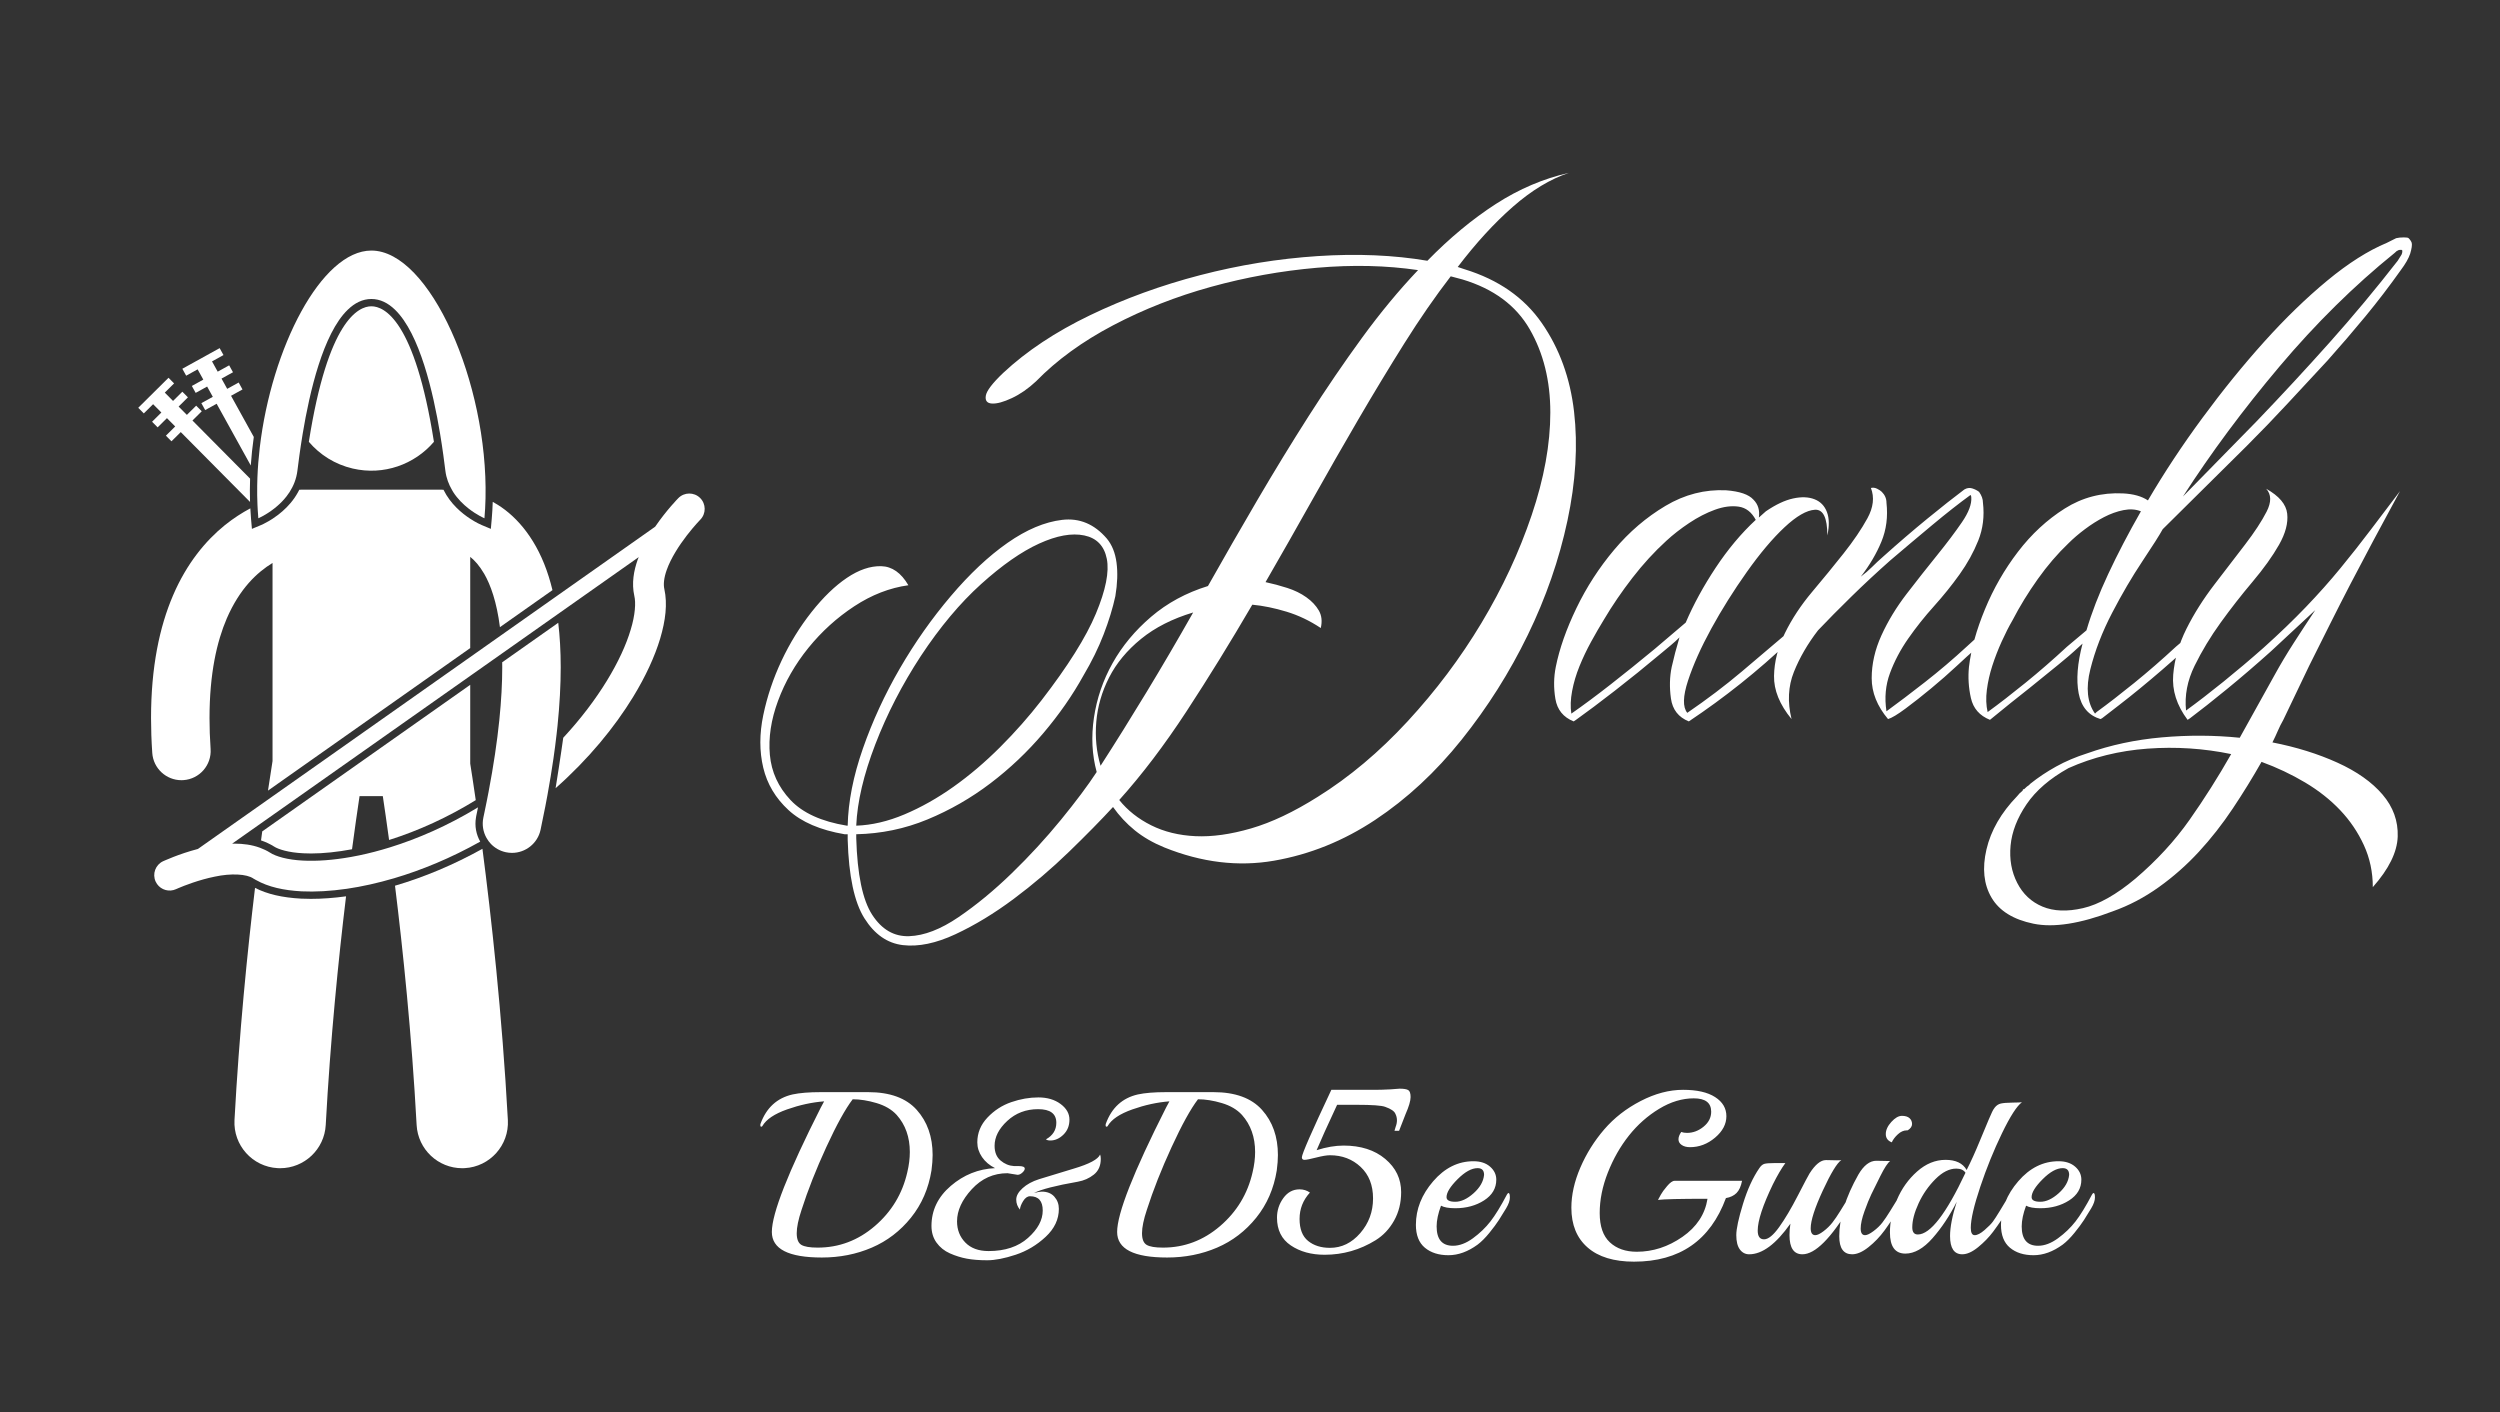 
		<svg xmlns="http://www.w3.org/2000/svg" xmlns:xlink="http://www.w3.org/1999/xlink" version="1.1" width="3222.766" height="1820.505">
			
			<rect width="100%" height="100%" fill="#333333" stroke="none"/>
			
			<g transform="scale(11.138) translate(10, 10)">
				<defs id="SvgjsDefs8431"/><g id="SvgjsG8432" featureKey="qbYkyi" fill="#fff" transform="matrix(1,0,0,1,0,0)"/><g id="SvgjsG8433" featureKey="PY3I9z" fill="#fff" transform="matrix(0.423,0,0,0.423,6,19)"><g><path d="M25.391,39.735l3.136-1.734l-1.048-1.896l-3.137,1.733l-1.553-2.808l3.137-1.734l-1.047-1.895l-3.137,1.734l-1.553-2.809   l3.137-1.734l-1.048-1.897l-10.211,5.644l1.048,1.897l3.136-1.734l1.552,2.809l-3.135,1.734l1.047,1.896l3.137-1.733l1.552,2.809   l-3.136,1.732l1.048,1.896l3.136-1.733l9.34,16.896c0.18-2.596,0.458-5.206,0.824-7.811L25.391,39.735z"/><path d="M4.068,42.036l2.26,2.277l-2.543,2.523l1.524,1.539l2.544-2.524l2.26,2.278l-2.545,2.522l1.525,1.539l2.545-2.523   l18.95,19.112c-0.068-2.097-0.059-4.228,0.016-6.375L14.834,46.5l2.544-2.523l-1.525-1.538l-2.545,2.522l-2.26-2.277l2.545-2.524   l-1.525-1.538l-2.545,2.523l-2.259-2.277l2.545-2.524l-1.525-1.538L0,43.021l1.525,1.538L4.068,42.036z"/><path d="M96.479,76.15l-2.523-1.055c-0.148-0.062-1.437-0.614-3.119-1.711c-2.33-1.52-5.415-4.089-7.275-7.861   c-0.011-0.023-0.022-0.047-0.032-0.07c-0.14-0.007-0.277-0.021-0.419-0.021H44.473c-0.141,0-0.278,0.014-0.417,0.021   c-0.112,0.231-0.229,0.456-0.351,0.677c-0.605,1.107-1.313,2.104-2.069,2.995c-0.701,0.826-1.441,1.561-2.179,2.208   c-0.403,0.353-0.805,0.683-1.199,0.984c-0.524,0.402-1.034,0.757-1.512,1.069c-0.349,0.228-0.678,0.429-0.986,0.61   c-1.177,0.691-2.014,1.051-2.131,1.1l-2.523,1.055l-0.24-2.726c-0.084-0.954-0.146-1.92-0.196-2.891   c-2.24,1.196-4.589,2.688-6.959,4.592c-5.266,4.247-10.447,10.501-14.169,19.181c-3.734,8.681-6.04,19.709-6.038,33.638   c0,3.029,0.107,6.2,0.335,9.52c0.289,4.222,3.805,7.453,7.975,7.453c0.183,0,0.368-0.006,0.553-0.019   c4.409-0.303,7.737-4.122,7.434-8.529c-0.204-2.971-0.297-5.775-0.297-8.425c0-12.185,2.007-20.967,4.735-27.314   c3.571-8.204,8.271-12.557,12.508-15.154v54.204c-0.252,1.566-0.686,4.321-1.243,8.086l2.604-1.835l20.264-14.282l32.465-22.88   V83.81c1.221,0.97,2.518,2.406,3.837,4.658c1.731,3.006,3.41,7.648,4.29,14.573l14.375-10.131   c-0.313-1.272-0.646-2.511-1.017-3.682c-3.068-9.818-8.436-16.241-14.009-19.698c-0.441-0.277-0.88-0.53-1.317-0.771   c-0.051,1.575-0.142,3.132-0.276,4.666L96.479,76.15z"/><path d="M44.576,177.323c-5.231-0.289-9.289-1.234-12.62-2.946c-2.089,17.41-4.323,39.667-5.62,63.528   c-0.374,6.894,4.912,12.785,11.806,13.159c0.231,0.013,0.461,0.018,0.689,0.018c6.592,0.001,12.108-5.159,12.47-11.822   c1.271-23.463,3.495-45.469,5.559-62.569c-3.296,0.449-6.521,0.695-9.63,0.695C46.324,177.387,45.438,177.364,44.576,177.323z"/><path d="M76.17,239.259c0.361,6.662,5.877,11.824,12.471,11.824c0.228,0,0.458-0.006,0.688-0.019   c6.893-0.374,12.177-6.265,11.806-13.159c-1.582-29.077-4.555-55.774-6.96-74.216c-7.812,4.349-15.936,7.76-23.92,10.096   C72.414,191.26,74.826,214.441,76.17,239.259z"/><path d="M90.836,118.818l-12.69,8.943l-11.763,8.29l-4.611,3.25l-14.162,9.98l-13.683,9.644c-0.109,0.803-0.219,1.622-0.331,2.465   c1.255,0.428,2.431,0.968,3.521,1.651c1.152,0.759,3.928,1.684,8.077,1.875c0.688,0.034,1.392,0.053,2.118,0.053   c3.366,0,7.209-0.412,11.184-1.154c0.745-5.579,1.42-10.263,1.949-13.805c0.038-0.25,0.074-0.49,0.11-0.729h6.362   c0.467,3.098,1.056,7.147,1.716,11.994c8.07-2.535,16.17-6.256,23.714-10.903c-0.657-4.54-1.186-7.947-1.511-9.989V118.818z"/><path d="M59.635,133.207l-20.177,14.22l-4.354,3.069L16.325,163.73c-5.357,1.398-9.334,3.307-9.51,3.35   c-2.11,0.977-3.027,3.481-2.048,5.593c0.107,0.233,0.236,0.454,0.38,0.658c1.149,1.631,3.335,2.261,5.21,1.391l0.002-0.001   c0,0,0.189-0.088,0.623-0.273c1.517-0.651,5.625-2.276,9.957-3.144c4.356-0.944,8.764-0.77,10.603,0.545   c0.218,0.136,0.45,0.254,0.674,0.381c3.415,1.93,7.604,2.829,12.456,3.097c3.753,0.18,7.947-0.051,12.439-0.704   c4.078-0.593,8.41-1.554,12.892-2.876c7.579-2.236,15.584-5.545,23.566-10.023c-1.101-1.942-1.559-4.251-1.159-6.597   c0.024-0.14,0.038-0.28,0.068-0.421c0.096-0.448,0.193-0.915,0.289-1.393c0.065-0.318,0.129-0.641,0.194-0.97   c-0.102,0.062-0.203,0.124-0.305,0.186c-8.005,4.846-16.149,8.395-23.752,10.755c-2.893,0.898-5.71,1.633-8.407,2.194   c-0.77,0.161-1.53,0.306-2.28,0.44c-4.937,0.882-9.414,1.189-13.115,0.995c-4.263-0.196-7.476-1.144-9.05-2.178   c-0.882-0.553-1.795-0.98-2.723-1.324c-2.281-0.845-4.661-1.129-6.961-1.136c-0.231,0.002-0.461,0.008-0.692,0.016l8.62-6.075   l9.862-6.95l17.252-12.159l7.572-5.337l4.273-3.012l17.58-12.389l8.689-6.124l15.107-10.647l22.307-15.721   c-0.085,0.223-0.186,0.436-0.268,0.661c-1.076,3.049-1.714,6.432-0.938,9.944c0.445,1.832,0.256,5.177-0.992,9.256   c-2.427,8.209-8.768,19.14-18.455,29.569c-0.142,1.002-0.316,2.219-0.515,3.579c-0.429,2.933-0.977,6.547-1.578,10.22   c9.02-7.969,16.138-16.677,21.205-24.961c3.426-5.61,5.92-11.024,7.412-15.983c1.47-4.967,2.027-9.469,1.14-13.535   c-0.302-1.264-0.112-3.126,0.657-5.262c1.121-3.191,3.438-6.756,5.477-9.392c1.019-1.323,1.962-2.427,2.642-3.19   c0.339-0.381,0.613-0.676,0.797-0.871c0.18-0.195,0.254-0.269,0.254-0.269c1.631-1.659,1.606-4.325-0.05-5.954   c-1.658-1.631-4.323-1.607-5.954,0.051c-0.104,0.109-3.225,3.273-6.339,7.816l-27.611,19.46l-14.612,10.298l-8.375,5.903   L59.635,133.207z"/><path d="M113.598,139.063c0.168-1.165,0.325-2.31,0.47-3.438c0.144-1.11,0.276-2.203,0.398-3.278   c0.084-0.741,0.17-1.483,0.244-2.208c0.001-0.011,0.003-0.023,0.004-0.034h0.002c0,0,0-0.001,0-0.001   c0.601-5.895,0.88-11.246,0.88-16.12c-0.001-4.43-0.243-8.448-0.674-12.14l-15.338,10.81c0.005,0.442,0.015,0.875,0.015,1.33   c0,4.263-0.247,9.075-0.8,14.49h0.001c0,0,0,0.001,0,0.001c-0.001,0.005-0.001,0.01-0.002,0.015   c-0.597,5.827-1.556,12.357-2.944,19.638c-0.172,0.9-0.351,1.814-0.537,2.738c-0.188,0.94-0.388,1.9-0.59,2.865   c-0.098,0.467-0.189,0.922-0.291,1.395c-0.427,1.995-0.064,3.97,0.869,5.615c0.33,0.583,0.726,1.128,1.191,1.612   c1.067,1.11,2.466,1.925,4.085,2.272c0.564,0.121,1.129,0.18,1.684,0.18c3.692,0,7.012-2.569,7.818-6.324   c0.469-2.188,0.896-4.309,1.3-6.392c0.2-1.031,0.391-2.049,0.576-3.055C112.591,145.566,113.138,142.243,113.598,139.063z"/><path d="M58.691,59.643c8.469,1.971,16.93-1.127,22.214-7.312c-5.229-33.258-13.582-37.083-17.113-37.083   c-3.531,0-11.884,3.825-17.113,37.083C49.691,55.869,53.819,58.509,58.691,59.643z"/><path d="M32.621,69.551c0.019,0.45,0.042,0.9,0.068,1.348c0.046,0.788,0.1,1.572,0.168,2.352c0,0,0.571-0.241,1.442-0.727   c0.781-0.436,1.805-1.08,2.892-1.928c0.026-0.021,0.053-0.042,0.079-0.063c0.254-0.2,0.507-0.409,0.765-0.631   c0.875-0.757,1.755-1.639,2.553-2.669c0.149-0.193,0.286-0.403,0.429-0.605c0.132-0.188,0.27-0.366,0.396-0.562   c1.05-1.638,1.855-3.57,2.133-5.814c0.26-2.095,0.722-5.771,1.453-10.164c1.879-11.293,5.564-27.358,12.32-33.893   c1.905-1.843,4.049-2.944,6.472-2.944c2.423,0,4.567,1.101,6.472,2.944c6.759,6.538,10.445,22.617,12.323,33.911   c0.729,4.384,1.19,8.053,1.449,10.145c0.249,2.008,0.932,3.753,1.823,5.274c0.105,0.179,0.201,0.368,0.312,0.541   c1.222,1.904,2.772,3.398,4.221,4.528c2.3,1.796,4.334,2.656,4.334,2.656c0.159-1.805,0.253-3.636,0.295-5.481   C95.725,36.221,79.76,0,63.791,0C50.126,0,36.463,26.526,33.247,53.949c-0.318,2.715-0.535,5.439-0.639,8.147   c-0.029,0.758-0.048,1.515-0.059,2.27C32.524,66.107,32.547,67.837,32.621,69.551z"/></g></g><g id="SvgjsG8434" featureKey="CS4eRP" fill="#fff" transform="matrix(4.503,0,0,4.503,79.824,-16.565)"><path d="M20.38 5.9 q-0.72 0.24 -1.44 0.87 t-1.42 1.55 l0.18 0.06 q1.3 0.4 1.98 1.38 t0.83 2.28 t-0.17 2.8 t-1.02 2.94 t-1.7 2.69 t-2.22 2.06 t-2.6 1.05 t-2.82 -0.34 q-0.44 -0.18 -0.76 -0.44 t-0.56 -0.6 q-0.46 0.5 -1.13 1.15 t-1.42 1.21 t-1.5 0.91 t-1.35 0.28 t-0.99 -0.69 t-0.43 -2.02 l0 -0.14 l-0.08 0 q-0.94 -0.16 -1.44 -0.62 t-0.65 -1.09 t0 -1.35 t0.47 -1.4 t0.77 -1.25 t0.91 -0.88 t0.88 -0.3 t0.7 0.49 q-0.72 0.1 -1.39 0.54 t-1.18 1.07 t-0.78 1.36 t-0.21 1.39 t0.53 1.16 t1.45 0.66 l0.02 0 q0.02 -0.92 0.39 -1.98 t0.95 -2.06 t1.31 -1.86 t1.46 -1.37 t1.4 -0.59 t1.15 0.48 q0.2 0.24 0.25 0.62 t-0.03 0.86 q-0.1 0.46 -0.3 0.98 t-0.52 1.06 q-0.42 0.76 -1.03 1.48 t-1.36 1.29 t-1.62 0.93 t-1.83 0.38 l0 0.1 q0.04 1.4 0.41 1.97 t0.95 0.55 t1.27 -0.49 t1.37 -1.13 t1.26 -1.37 t0.92 -1.23 q-0.18 -0.66 -0.07 -1.4 t0.48 -1.4 t0.99 -1.19 t1.46 -0.79 q0.62 -1.1 1.27 -2.21 t1.32 -2.16 t1.37 -2.01 t1.44 -1.74 q-1.22 -0.18 -2.6 -0.06 t-2.72 0.49 t-2.52 0.99 t-1.98 1.44 q-0.3 0.28 -0.62 0.43 t-0.51 0.14 t-0.16 -0.2 t0.45 -0.59 q0.9 -0.84 2.23 -1.48 t2.83 -1.03 t3.02 -0.49 t2.82 0.12 q0.86 -0.88 1.76 -1.46 t1.88 -0.8 z M8.82 22.02 q0.32 0.4 0.82 0.65 t1.14 0.28 t1.43 -0.2 t1.71 -0.81 q1.22 -0.76 2.31 -1.94 t1.9 -2.53 t1.29 -2.77 t0.48 -2.64 t-0.53 -2.14 t-1.73 -1.28 l-0.3 -0.08 q-0.6 0.78 -1.19 1.72 t-1.18 1.95 t-1.19 2.08 t-1.2 2.11 q0.28 0.06 0.56 0.15 t0.49 0.24 t0.32 0.34 t0.05 0.45 q-0.42 -0.28 -0.88 -0.42 t-0.88 -0.18 q-0.84 1.44 -1.69 2.74 t-1.73 2.28 z M2.06 22.68 q0.6 -0.02 1.24 -0.29 t1.26 -0.71 t1.2 -1.02 t1.06 -1.2 q1.02 -1.32 1.4 -2.23 t0.28 -1.41 t-0.58 -0.6 t-1.16 0.21 t-1.49 1.04 t-1.55 1.85 q-0.72 1.1 -1.17 2.27 t-0.49 2.09 z M10.72 17.2 q-0.8 0.24 -1.34 0.68 t-0.82 0.99 t-0.33 1.14 t0.11 1.13 q0.58 -0.9 1.18 -1.89 t1.2 -2.05 z M23.46 20 q-0.4 -0.16 -0.46 -0.59 t0.02 -0.81 q0.04 -0.18 0.09 -0.37 t0.11 -0.39 q-0.1 0.1 -0.22 0.2 l-0.24 0.2 q-0.62 0.52 -1.2 0.97 t-1 0.75 l-0.06 0.04 q-0.4 -0.16 -0.47 -0.58 t0.01 -0.82 q0.14 -0.7 0.53 -1.51 t0.97 -1.5 t1.32 -1.13 t1.56 -0.4 q0.52 0.04 0.7 0.24 q0.18 0.18 0.14 0.46 l0.18 -0.16 q0.38 -0.26 0.7 -0.33 t0.55 0.02 t0.32 0.33 t0.01 0.6 q0 -0.68 -0.32 -0.66 t-0.78 0.45 t-0.97 1.15 t-0.91 1.45 t-0.6 1.34 t-0.02 0.83 q0.76 -0.52 1.4 -1.06 t1.32 -1.12 l-0.1 0.34 q-1.2 1.14 -2.58 2.06 z M22.88 15.36 q-0.46 0.42 -0.87 0.95 t-0.73 1.07 q-0.16 0.26 -0.33 0.57 t-0.3 0.63 t-0.19 0.64 t-0.02 0.58 q0.46 -0.32 1.01 -0.75 t1.13 -0.91 l0.8 -0.68 q0.3 -0.7 0.77 -1.41 t1.03 -1.23 q-0.16 -0.3 -0.44 -0.34 t-0.61 0.08 t-0.66 0.34 t-0.59 0.46 z M30.78 18.18 q-0.14 0.12 -0.44 0.4 t-0.65 0.57 t-0.66 0.52 t-0.45 0.27 q-0.42 -0.5 -0.42 -1.05 t0.25 -1.1 t0.65 -1.07 t0.78 -0.99 t0.64 -0.85 t0.24 -0.64 q0 -0.04 -0.02 -0.06 q-0.44 0.32 -0.98 0.77 t-1.08 0.91 q-0.52 0.46 -1 0.93 t-0.86 0.87 q-0.4 0.52 -0.62 1.07 t-0.06 1.21 q-0.46 -0.56 -0.45 -1.11 t0.28 -1.1 t0.7 -1.06 t0.81 -0.99 t0.61 -0.9 t0.09 -0.78 q0.08 -0.02 0.16 0.02 t0.12 0.08 q0.12 0.12 0.12 0.28 q0.06 0.54 -0.13 1 t-0.53 0.9 q0.16 -0.12 0.29 -0.25 t0.29 -0.27 q0.58 -0.52 1.13 -0.97 t0.95 -0.75 q0.1 -0.06 0.2 -0.03 t0.18 0.09 q0.1 0.14 0.1 0.28 q0.06 0.52 -0.12 0.97 t-0.48 0.87 t-0.66 0.82 t-0.66 0.83 t-0.47 0.89 t-0.09 0.98 q0.44 -0.32 0.99 -0.75 t1.07 -0.91 l0.9 -0.82 q-0.04 0.1 -0.08 0.21 t-0.08 0.21 q-0.1 0.08 -0.28 0.25 t-0.28 0.25 z M36.18 18.18 q-0.26 0.24 -0.55 0.49 t-0.57 0.48 t-0.54 0.43 t-0.44 0.34 l-0.04 0.02 q-0.46 -0.14 -0.56 -0.66 t0.1 -1.28 l-0.22 0.2 q-0.06 0.06 -0.4 0.34 t-0.74 0.6 q-0.46 0.36 -1.02 0.82 q-0.4 -0.16 -0.49 -0.56 t-0.05 -0.8 q0.08 -0.68 0.41 -1.48 t0.85 -1.48 t1.2 -1.11 t1.5 -0.39 q0.4 0.02 0.64 0.18 q0.62 -1.06 1.4 -2.12 t1.59 -1.96 t1.62 -1.57 t1.53 -0.97 l0.24 -0.12 q0.08 -0.02 0.2 -0.02 q0.1 0 0.12 0.02 q0.06 0.06 0.08 0.12 q0.02 0.08 -0.04 0.28 q-0.06 0.18 -0.24 0.42 q-0.44 0.62 -0.91 1.19 t-0.97 1.13 q-0.52 0.56 -1.03 1.11 t-1.05 1.09 l-2.16 2.14 q-0.12 0.22 -0.52 0.82 t-0.78 1.33 t-0.56 1.45 t0.12 1.14 l0.04 -0.04 q0.44 -0.32 0.97 -0.75 t1.07 -0.93 l0.26 -0.22 z M33.22 15.42 q-0.42 0.4 -0.79 0.92 t-0.65 1.06 q-0.14 0.24 -0.28 0.55 t-0.24 0.62 t-0.14 0.62 t0.02 0.57 q0.44 -0.32 0.97 -0.75 t1.07 -0.93 l0.5 -0.42 q0.2 -0.68 0.56 -1.45 t0.84 -1.61 q-0.2 -0.08 -0.45 -0.03 t-0.5 0.18 t-0.49 0.31 t-0.42 0.36 z M41.6 7.96 q-1.56 1.26 -2.96 2.92 t-2.48 3.34 l1.9 -1.94 q0.96 -1 1.87 -2.02 t1.75 -2.1 l0.1 -0.16 q0.02 -0.04 0.02 -0.1 l-0.02 -0.02 l-0.04 0 q-0.04 0 -0.06 0.02 q-0.02 0 -0.08 0.06 z M38.74 19.96 q-0.08 0.14 -0.14 0.28 t-0.14 0.3 q0.92 0.18 1.67 0.52 t1.16 0.82 t0.39 1.08 t-0.64 1.3 q0 -0.58 -0.23 -1.08 t-0.61 -0.9 t-0.9 -0.71 t-1.12 -0.53 q-0.34 0.6 -0.74 1.2 t-0.87 1.11 t-1.03 0.91 t-1.18 0.62 q-1.26 0.48 -2.04 0.32 t-1.08 -0.67 t-0.13 -1.24 t0.79 -1.37 q0.06 -0.08 0.14 -0.14 q0 -0.04 0.04 -0.04 q0.08 -0.08 0.12 -0.1 l0.04 -0.04 q0.3 -0.24 0.66 -0.44 t0.8 -0.34 q0.9 -0.32 1.92 -0.41 t2 0.01 l0.9 -1.62 q0.22 -0.4 0.49 -0.82 t0.55 -0.84 l-1.14 1.06 q-0.58 0.52 -1.13 0.97 t-0.95 0.75 l-0.06 0.04 q-0.42 -0.56 -0.37 -1.16 t0.34 -1.18 t0.72 -1.14 t0.79 -1.03 t0.55 -0.84 t-0.01 -0.59 q0.5 0.28 0.54 0.64 t-0.21 0.8 t-0.68 0.95 t-0.82 1.05 t-0.67 1.11 t-0.22 1.15 q0.44 -0.32 0.96 -0.74 t1.04 -0.88 q0.6 -0.54 1.08 -1.04 t0.89 -1 t0.78 -0.99 t0.75 -0.99 q-0.38 0.7 -0.69 1.28 t-0.58 1.1 t-0.53 1.04 l-0.54 1.08 z M37.4 20.84 q-1.06 -0.22 -2.15 -0.14 t-2.03 0.5 q-0.72 0.4 -1.08 0.93 t-0.41 1.06 t0.17 0.96 t0.65 0.61 t1.04 0.04 t1.35 -0.76 q0.82 -0.7 1.39 -1.51 t1.07 -1.69 z"/></g><g id="SvgjsG8435" featureKey="lhjtqp" fill="#fff" transform="matrix(1.333,0,0,1.333,78.533,103.019)"><path d="M14.46 16.84 q-0.38 2.36 -1.78 4.1 t-3.4 2.6 t-4.34 0.86 q-4.34 0 -4.34 -2.22 q0 -2.4 4.24 -10.78 q0.2 -0.4 0.3 -0.56 q-1.58 0.12 -3.22 0.7 t-2.14 1.44 q-0.02 0.06 -0.1 0.06 t-0.08 -0.11 t0.02 -0.15 q0.76 -2.08 2.78 -2.54 q0.92 -0.2 2.46 -0.2 l4.1 0 q2.84 0 4.22 1.54 t1.38 3.92 q0 0.58 -0.1 1.34 z M12.36 17 q0.22 -0.92 0.22 -1.76 q0 -1.94 -1.14 -3.22 q-0.64 -0.7 -1.75 -1.03 t-2.07 -0.33 q-0.96 1.26 -2.29 4.15 t-2.15 5.45 q-0.42 1.26 -0.42 2.03 t0.4 1.01 t1.42 0.24 q2.78 0 4.96 -1.87 t2.82 -4.67 z M21.94 17.22 l-0.88 -0.14 q-1.82 0 -3.1 1.39 t-1.28 2.79 q0 1.1 0.72 1.84 t2.02 0.74 q2.14 0 3.42 -1.14 t1.28 -2.38 t-1.1 -1.24 q-0.34 0 -0.6 0.42 t-0.28 0.74 q-0.32 -0.38 -0.32 -0.87 t0.55 -0.99 t1.43 -0.78 l3.02 -0.92 q2.02 -0.6 2.28 -1.22 q0.06 0.12 0.06 0.38 q0 0.88 -0.6 1.36 t-1.4 0.62 q-2.86 0.5 -3.8 0.98 q0.44 -0.12 0.68 -0.12 q0.7 0 1.09 0.44 t0.39 1.06 q0 1.36 -1.15 2.43 t-2.6 1.55 t-2.47 0.48 t-1.77 -0.14 t-1.47 -0.46 t-1.16 -0.93 t-0.44 -1.45 q0 -2.04 1.68 -3.48 t3.84 -1.54 q-0.72 -0.36 -1.13 -0.96 t-0.41 -1.28 q0 -1.22 0.88 -2.15 t2.07 -1.34 t2.35 -0.41 t1.93 0.57 t0.77 1.36 t-0.52 1.3 t-1.14 0.51 q-0.26 0 -0.38 -0.1 q0.9 -0.5 0.9 -1.44 q0 -1.18 -1.58 -1.18 t-2.68 1.02 t-1.1 2.16 q0 0.84 0.52 1.28 t1.16 0.48 l0.4 0 q0.54 0 0.54 0.22 q0 0.16 -0.21 0.35 t-0.41 0.19 z M44.44 16.84 q-0.38 2.36 -1.78 4.1 t-3.4 2.6 t-4.34 0.86 q-4.34 0 -4.34 -2.22 q0 -2.4 4.24 -10.78 q0.2 -0.4 0.3 -0.56 q-1.58 0.12 -3.22 0.7 t-2.14 1.44 q-0.02 0.06 -0.1 0.06 t-0.08 -0.11 t0.02 -0.15 q0.76 -2.08 2.78 -2.54 q0.92 -0.2 2.46 -0.2 l4.1 0 q2.84 0 4.22 1.54 t1.38 3.92 q0 0.58 -0.1 1.34 z M42.34 17 q0.22 -0.92 0.22 -1.76 q0 -1.94 -1.14 -3.22 q-0.64 -0.7 -1.75 -1.03 t-2.07 -0.33 q-0.96 1.26 -2.29 4.15 t-2.15 5.45 q-0.42 1.26 -0.42 2.03 t0.4 1.01 t1.42 0.24 q2.78 0 4.96 -1.87 t2.82 -4.67 z M46.62 15.7 q0 -0.42 2.56 -5.86 l3.8 0 q0.54 0 1.32 -0.04 l0.8 -0.06 q0.54 0 0.75 0.12 t0.21 0.61 t-0.44 1.49 l-0.56 1.44 l-0.4 0 l0.1 -0.34 q0.24 -0.62 -0.02 -1.14 q-0.14 -0.34 -0.88 -0.6 q-0.46 -0.18 -2.48 -0.18 l-0.1 0 l-1.6 0 q-1.28 2.74 -1.78 3.94 q1.26 -0.4 2.34 -0.4 q2.24 0 3.62 1.16 t1.38 2.88 q0 1.38 -0.61 2.47 t-1.61 1.71 q-2.04 1.26 -4.42 1.26 q-1.74 0 -2.94 -0.81 t-1.2 -2.41 q0 -0.94 0.55 -1.7 t1.41 -0.76 q0.5 0 0.9 0.28 q-0.9 0.98 -0.9 2.29 t0.74 1.91 t1.9 0.6 q1.52 0 2.63 -1.28 t1.11 -3.01 t-1.08 -2.74 t-2.66 -1.01 q-0.42 0 -1.2 0.2 t-1.01 0.2 t-0.23 -0.22 z M64.56 18.8 q0.12 0 0.12 0.39 t-0.32 0.93 t-0.63 1.02 t-0.83 1.12 t-1.02 1.02 q-1.26 0.92 -2.53 0.92 t-2.05 -0.65 t-0.78 -1.99 q0 -2.04 1.5 -3.78 t3.5 -1.74 q0.9 0 1.44 0.47 t0.54 1.13 q0 1.12 -1.06 1.8 t-2.5 0.68 q-0.84 0 -1.24 -0.22 q-0.38 1.02 -0.38 1.8 q0 1.68 1.42 1.68 q0.84 0 1.73 -0.65 t1.52 -1.46 t1.43 -2.33 q0.08 -0.14 0.14 -0.14 z M62.44 17.22 q0 -0.58 -0.56 -0.58 q-0.78 0 -1.74 0.96 t-0.96 1.56 q0 0.4 0.76 0.4 t1.59 -0.74 t0.91 -1.6 z  M84.84 17.74 q-0.14 0.72 -0.48 1.06 t-0.92 0.44 q-2.04 5.52 -7.98 5.52 q-2.62 0 -4.03 -1.23 t-1.41 -3.45 q0 -1.68 0.78 -3.49 t2.07 -3.31 t3.17 -2.47 t3.68 -0.97 t2.78 0.63 t0.98 1.66 t-0.98 1.86 t-2.18 0.83 q-0.44 0 -0.72 -0.19 t-0.28 -0.49 t0.24 -0.64 q0.22 0.08 0.5 0.08 q0.78 0 1.44 -0.54 t0.66 -1.3 q0 -1.16 -1.51 -1.16 t-3.01 0.91 t-2.62 2.32 t-1.83 3.21 t-0.71 3.52 t0.88 2.54 t2.34 0.82 q2.1 0 3.96 -1.29 t2.18 -3.31 q-3.58 0 -4.3 0.1 q0.1 -0.18 0.25 -0.46 t0.54 -0.74 t0.65 -0.46 l5.86 0 z M92.12 15.94 l0.96 0.02 q0.3 0 0.38 -0.02 q-0.56 0.38 -1.61 2.65 t-1.05 3.27 q0 0.6 0.4 0.6 q0.26 0 0.71 -0.34 t0.77 -0.75 t0.69 -1.01 t0.64 -1.04 t0.31 -0.44 q0.12 0 0.12 0.38 t-0.22 0.72 q-2.48 4.14 -4.14 4.14 q-1.12 0 -1.12 -1.66 q0 -0.52 0.08 -1 q-1.88 2.66 -3.58 2.66 q-0.5 0 -0.81 -0.42 t-0.31 -1.24 t0.58 -2.71 t1.42 -3.11 q0.2 -0.3 0.43 -0.37 t0.87 -0.07 l0.96 0 q-0.5 0.68 -1.08 1.84 q-1.32 2.74 -1.32 4.02 q0 0.76 0.55 0.76 t1.31 -1.06 t1.63 -2.75 t1.01 -1.91 q0.74 -1.16 1.42 -1.16 z M99.22 13.36 l-0.08 0 q-0.4 0 -0.77 0.34 t-0.53 0.7 q-0.52 -0.2 -0.52 -0.72 t0.48 -1.05 t0.92 -0.53 t0.66 0.2 t0.22 0.51 t-0.38 0.55 z M96.5 16 l1 0.02 l0.2 0 q-0.32 0.24 -0.85 1.3 t-0.79 1.6 t-0.59 1.46 t-0.33 1.5 t0.38 0.58 q0.26 0 0.73 -0.35 t0.77 -0.74 t0.67 -0.99 t0.64 -1.04 t0.31 -0.44 q0.12 0 0.12 0.37 t-0.2 0.71 q-0.74 1.24 -1.35 2.07 t-1.39 1.45 t-1.42 0.62 q-1.12 0 -1.12 -1.56 q0 -2.42 1.66 -5.36 q0.7 -1.2 1.56 -1.2 z M109.14 10.92 q-0.66 0.48 -1.73 2.69 t-1.89 4.66 t-0.82 3.55 q0 0.64 0.34 0.64 t0.85 -0.44 t0.73 -0.74 t0.59 -0.91 t0.64 -1.06 t0.31 -0.45 q0.14 0 0.14 0.38 q-0.02 0.7 -1.66 2.92 q-0.54 0.72 -1.3 1.34 t-1.38 0.62 q-1.06 0 -1.06 -1.58 q0 -1.16 0.58 -2.98 q-0.92 1.82 -2.1 3.16 t-2.36 1.34 q-1.34 0 -1.34 -1.84 q0 -1.4 0.61 -2.84 t1.75 -2.45 t2.47 -1.01 t1.83 0.88 q0.56 -1.1 1.15 -2.54 t0.78 -1.87 t0.28 -0.63 t0.23 -0.38 q0.22 -0.28 0.53 -0.35 t1 -0.08 t0.83 -0.03 z M104.24 17.04 q-0.24 -0.36 -0.8 -0.36 q-0.9 0 -1.81 0.91 t-1.46 2.1 t-0.55 2.09 q0 0.62 0.48 0.62 q1.62 0 4.14 -5.36 z M115.36 18.8 q0.12 0 0.12 0.39 t-0.32 0.93 t-0.63 1.02 t-0.83 1.12 t-1.02 1.02 q-1.26 0.92 -2.53 0.92 t-2.05 -0.65 t-0.78 -1.99 q0 -2.04 1.5 -3.78 t3.5 -1.74 q0.9 0 1.44 0.47 t0.54 1.13 q0 1.12 -1.06 1.8 t-2.5 0.68 q-0.84 0 -1.24 -0.22 q-0.38 1.02 -0.38 1.8 q0 1.68 1.42 1.68 q0.84 0 1.73 -0.65 t1.52 -1.46 t1.43 -2.33 q0.08 -0.14 0.14 -0.14 z M113.24 17.22 q0 -0.58 -0.56 -0.58 q-0.78 0 -1.74 0.96 t-0.96 1.56 q0 0.4 0.76 0.4 t1.59 -0.74 t0.91 -1.6 z"/></g>
			</g>
		</svg>
	
